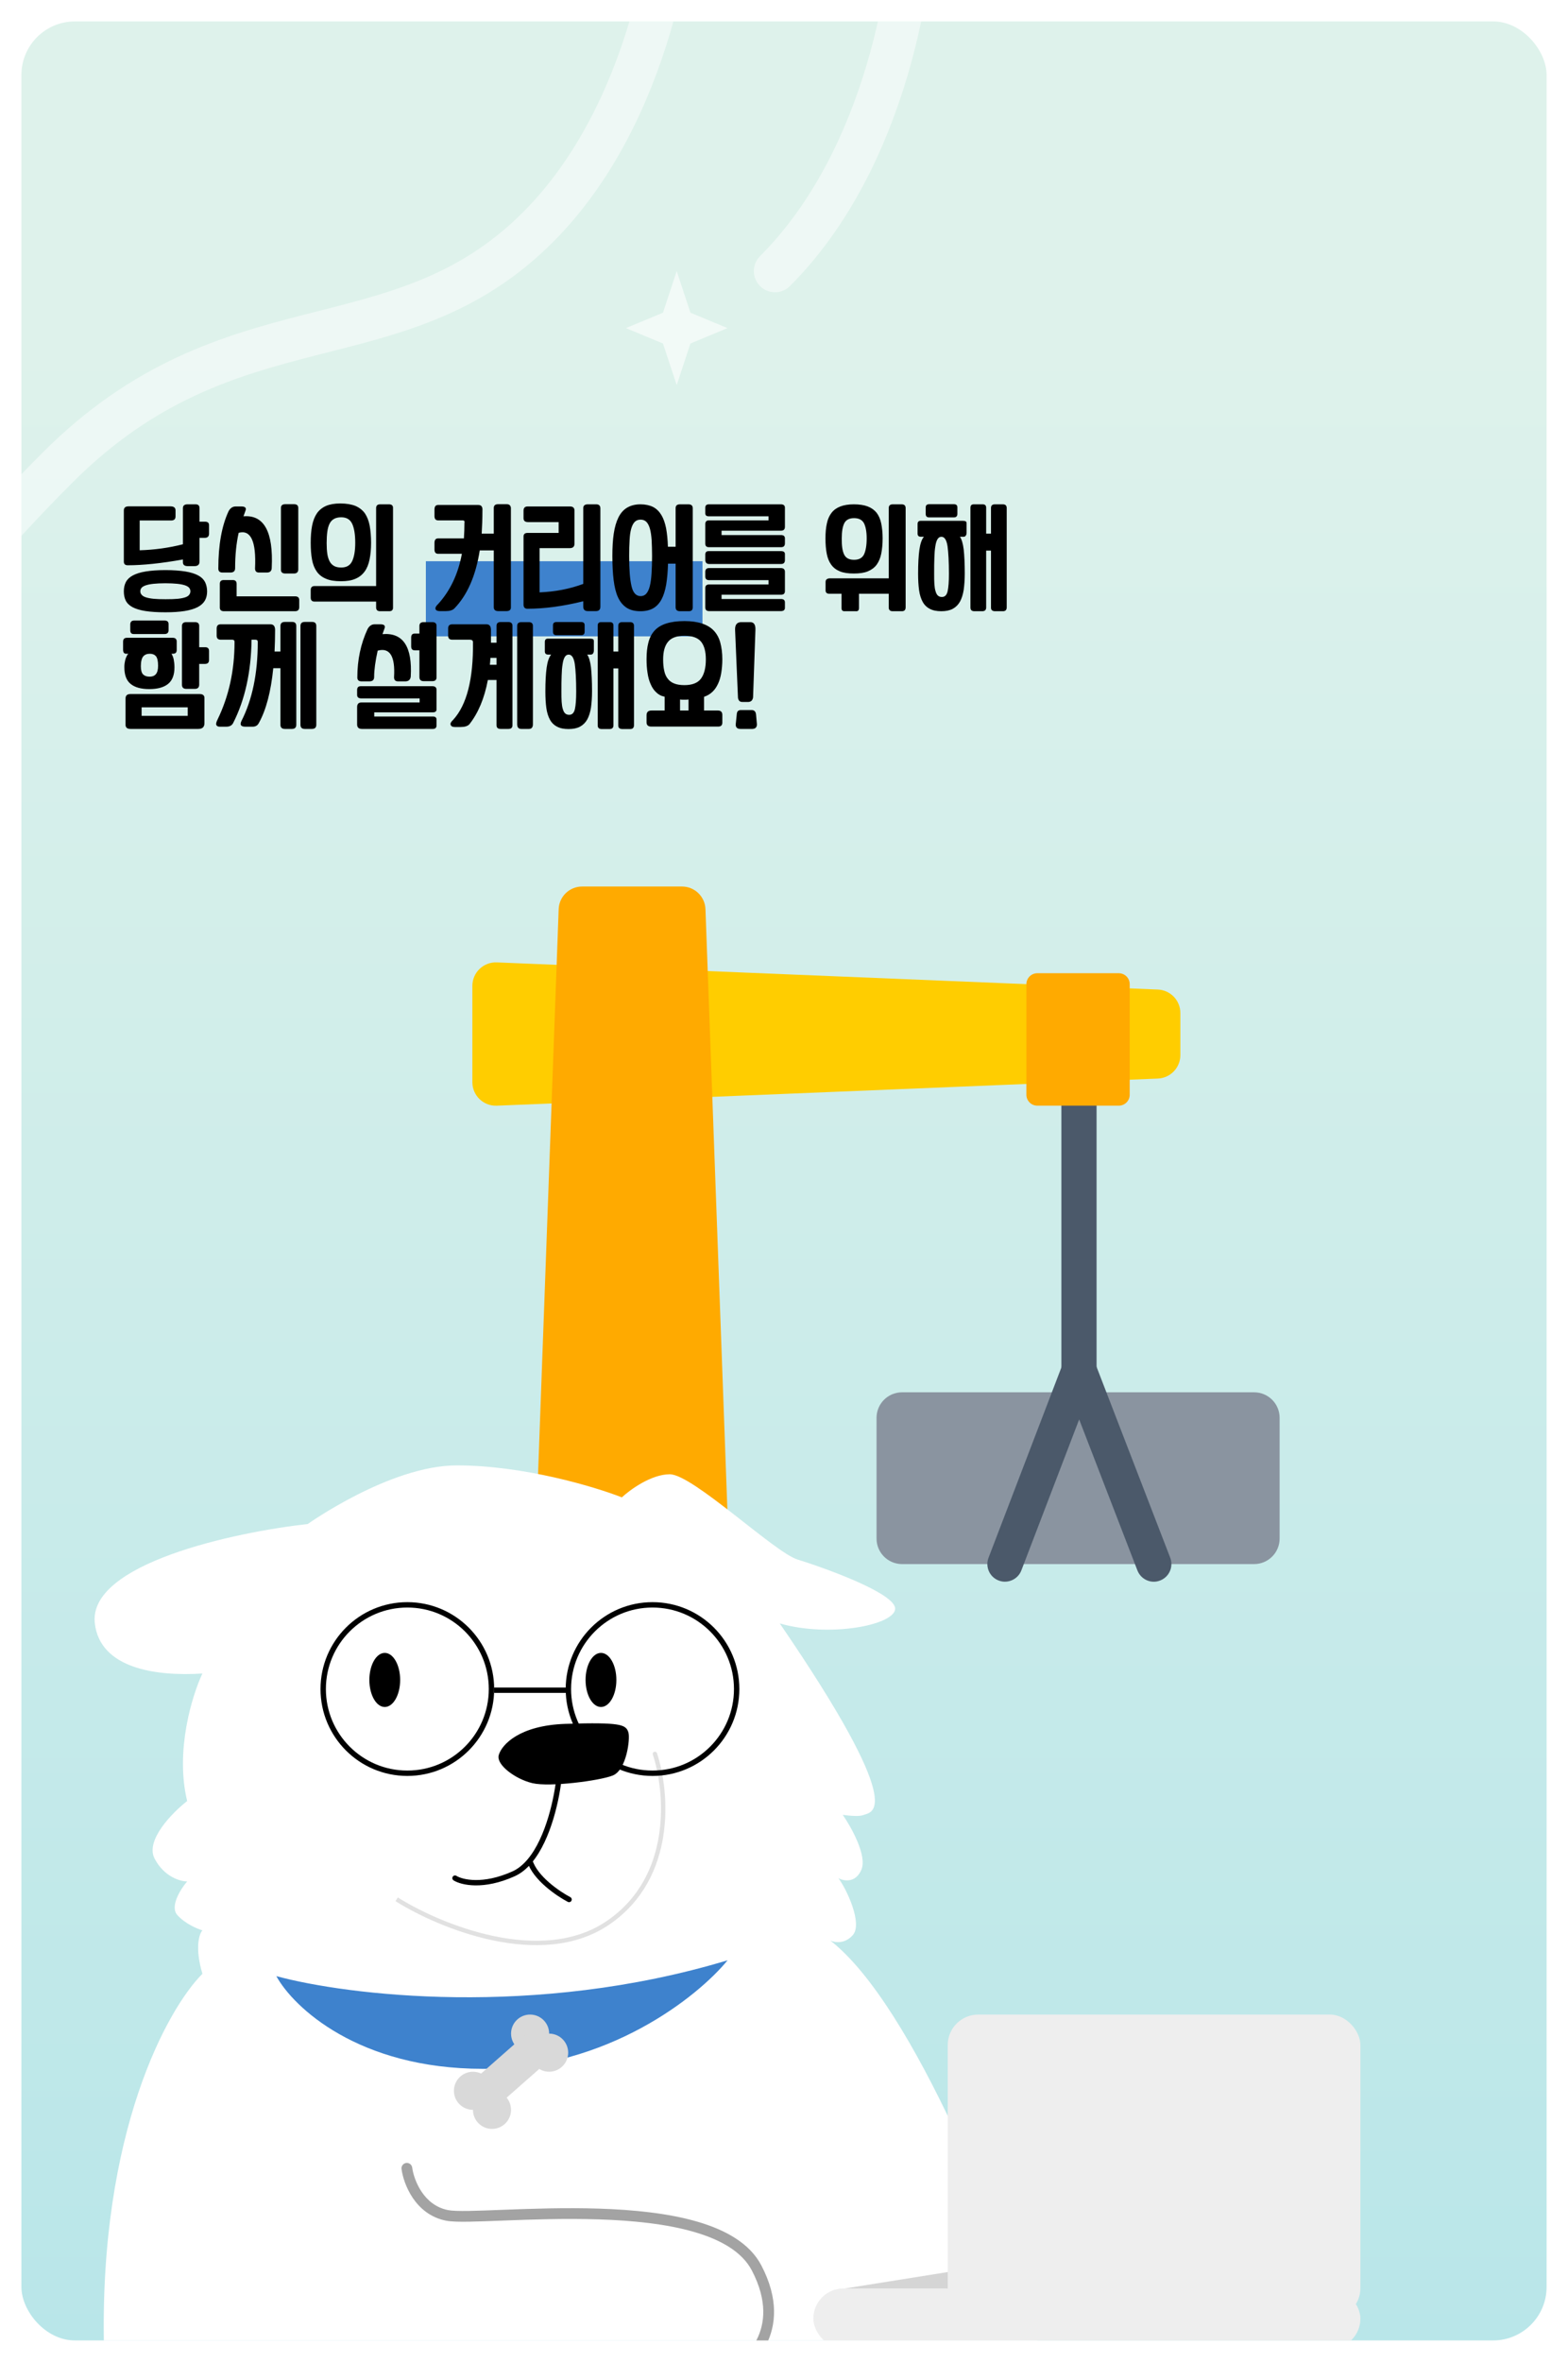 <svg width="293" height="441" viewBox="0 0 293 441" fill="none" xmlns="http://www.w3.org/2000/svg">
<g filter="url(#filter0_d_506_2022)">
<g clip-path="url(#clip0_506_2022)">
<rect x="2" width="285" height="433" rx="10" fill="url(#paint0_linear_506_2022)"/>
<path d="M124.542 -31.832C124.65 -17.195 119.598 17.349 98.52 38.427C72.173 64.774 41.272 50.787 8.745 83.314C-17.277 109.336 -25.517 125.817 -26.385 130.804" stroke="white" stroke-opacity="0.48" stroke-width="7.901"/>
<path d="M168.838 -23.639C168.947 -9.001 163.894 25.542 142.816 46.62" stroke="white" stroke-opacity="0.48" stroke-width="7.901" stroke-linecap="round"/>
<path d="M124.451 46.622L127.014 54.388L133.942 57.262L127.014 60.136L124.451 67.901L121.887 60.136L114.959 57.262L121.887 54.388L124.451 46.622Z" fill="white" fill-opacity="0.62"/>
<g clip-path="url(#clip1_506_2022)">
<path d="M232.348 255.967H166.557C163.926 255.967 161.793 258.1 161.793 260.731V283.274C161.793 285.905 163.926 288.038 166.557 288.038H232.348C234.98 288.038 237.113 285.905 237.113 283.274V260.731C237.113 258.1 234.98 255.967 232.348 255.967Z" fill="#8A94A0"/>
<path d="M199.621 255.447C197.807 255.447 196.334 253.974 196.334 252.16V189.038C196.334 187.224 197.807 185.751 199.621 185.751C201.436 185.751 202.909 187.224 202.909 189.038V252.16C202.909 253.974 201.436 255.447 199.621 255.447Z" fill="#4B596A"/>
<path d="M90.83 202.45L214.36 197.383C216.71 197.286 218.564 195.353 218.564 193.004V185.145C218.564 182.796 216.71 180.863 214.36 180.766L90.83 175.695C88.341 175.594 86.268 177.584 86.268 180.074V198.067C86.268 200.556 88.341 202.551 90.83 202.45Z" fill="#FFCD00"/>
<path d="M207.058 177.717H191.836C190.707 177.717 189.793 178.631 189.793 179.759V200.404C189.793 201.532 190.707 202.446 191.836 202.446H207.058C208.186 202.446 209.101 201.532 209.101 200.404V179.759C209.101 178.631 208.186 177.717 207.058 177.717Z" fill="#FFAA00"/>
<path d="M185.791 291.327C185.396 291.327 185.002 291.257 184.612 291.108C182.915 290.459 182.07 288.557 182.718 286.861L199.628 242.723L216.67 286.852C217.323 288.548 216.481 290.451 214.79 291.104C213.098 291.779 211.191 290.915 210.538 289.223L199.655 261.031L188.855 289.215C188.355 290.521 187.11 291.323 185.786 291.323L185.791 291.327Z" fill="#4B596A"/>
<path d="M134.931 305.558L129.824 165.754C129.737 163.396 127.804 161.528 125.445 161.528H106.773C104.415 161.528 102.478 163.396 102.395 165.754L97.288 305.558C97.196 308.039 99.186 310.099 101.667 310.099H130.552C133.037 310.099 135.023 308.039 134.931 305.558Z" fill="#FFAA00"/>
</g>
<rect x="77.578" y="100.791" width="51.691" height="14.027" fill="#3E82CD"/>
<g filter="url(#filter1_d_506_2022)">
<path d="M28.9 102.445C30.38 102.445 31.64 102.545 32.64 102.705C33.64 102.865 34.44 103.125 35.04 103.445C35.64 103.765 36.06 104.185 36.32 104.685C36.56 105.185 36.7 105.765 36.7 106.425C36.7 107.085 36.56 107.665 36.28 108.145C36 108.625 35.54 109.045 34.92 109.365C34.3 109.685 33.5 109.925 32.52 110.085C31.52 110.245 30.32 110.325 28.9 110.325C27.38 110.325 26.14 110.245 25.14 110.085C24.14 109.925 23.36 109.685 22.76 109.365C22.16 109.045 21.74 108.625 21.5 108.145C21.26 107.665 21.14 107.085 21.14 106.405C21.14 105.765 21.26 105.185 21.52 104.685C21.78 104.185 22.22 103.765 22.82 103.445C23.42 103.125 24.22 102.865 25.22 102.705C26.2 102.545 27.42 102.445 28.9 102.445ZM28.94 107.885C29.86 107.885 30.62 107.865 31.22 107.805C31.82 107.745 32.28 107.645 32.64 107.525C32.98 107.405 33.22 107.245 33.36 107.045C33.5 106.865 33.58 106.645 33.58 106.405C33.58 106.165 33.5 105.945 33.34 105.745C33.18 105.565 32.92 105.405 32.56 105.285C32.2 105.165 31.72 105.065 31.12 105.005C30.52 104.945 29.78 104.905 28.9 104.905C28.02 104.905 27.3 104.945 26.7 105.005C26.1 105.065 25.62 105.165 25.26 105.285C24.9 105.405 24.62 105.565 24.46 105.745C24.3 105.945 24.22 106.165 24.22 106.405C24.22 106.645 24.3 106.865 24.46 107.045C24.62 107.245 24.88 107.405 25.24 107.525C25.6 107.645 26.1 107.745 26.7 107.805C27.3 107.865 28.06 107.885 28.94 107.885ZM29.88 90.545C30.48 90.545 30.8 90.805 30.8 91.285V92.425C30.8 92.945 30.52 93.185 29.96 93.185H24.1V98.745C26.82 98.665 29.52 98.305 32.18 97.625V90.885C32.18 90.405 32.46 90.165 33.04 90.165H34.56C35.04 90.165 35.28 90.405 35.28 90.885V93.405H36.3C36.8 93.405 37.06 93.625 37.06 94.045V95.645C37.06 96.165 36.78 96.425 36.26 96.425H35.28V100.865C35.28 101.425 34.96 101.705 34.34 101.705H33.08C32.48 101.705 32.18 101.465 32.18 100.985V100.465C28.14 101.185 24.72 101.545 21.88 101.545C21.38 101.545 21.14 101.325 21.14 100.845V91.325C21.14 90.805 21.42 90.545 22.02 90.545H29.88ZM53.156 107.345C53.656 107.345 53.916 107.585 53.916 108.045V109.365C53.916 109.885 53.636 110.125 53.116 110.125H39.856C39.336 110.125 39.076 109.905 39.076 109.425V105.005C39.076 104.545 39.316 104.305 39.796 104.305H41.496C41.976 104.305 42.216 104.545 42.216 105.005V107.345H53.156ZM53.736 102.305C53.736 102.825 53.456 103.085 52.916 103.085H51.316C50.756 103.085 50.496 102.845 50.496 102.365V90.845C50.496 90.385 50.756 90.145 51.296 90.145H52.956C53.476 90.145 53.736 90.385 53.736 90.845V102.305ZM43.496 92.405C47.336 92.085 49.096 95.285 48.776 102.025C48.776 102.605 48.456 102.905 47.856 102.905H46.416C45.896 102.905 45.656 102.645 45.656 102.125C45.896 97.085 44.876 94.865 42.596 95.485C42.156 97.465 41.936 99.665 41.936 102.085C41.936 102.645 41.636 102.905 41.036 102.905H39.596C39.056 102.905 38.796 102.665 38.796 102.165C38.796 97.765 39.436 94.185 40.716 91.445C41.036 90.865 41.476 90.565 42.036 90.565H43.096C43.776 90.565 44.056 90.805 43.896 91.285L43.496 92.405ZM70.701 90.165C71.181 90.165 71.441 90.385 71.441 90.825V109.465C71.441 109.905 71.201 110.125 70.741 110.125H69.021C68.521 110.125 68.281 109.885 68.281 109.405V108.325H56.781C56.301 108.325 56.061 108.085 56.061 107.585V106.165C56.061 105.685 56.301 105.425 56.781 105.425H68.281V90.885C68.281 90.405 68.521 90.165 69.041 90.165H70.701ZM61.721 104.525C60.581 104.525 59.641 104.385 58.921 104.065C58.181 103.765 57.601 103.305 57.181 102.705C56.761 102.105 56.461 101.365 56.301 100.465C56.141 99.585 56.061 98.545 56.061 97.345C56.061 96.145 56.141 95.065 56.321 94.145C56.501 93.225 56.801 92.465 57.221 91.845C57.641 91.245 58.201 90.785 58.921 90.465C59.621 90.165 60.501 90.005 61.581 90.005C62.721 90.005 63.661 90.165 64.421 90.465C65.161 90.785 65.741 91.245 66.181 91.845C66.601 92.465 66.901 93.225 67.081 94.145C67.241 95.065 67.341 96.145 67.341 97.345C67.341 98.525 67.241 99.565 67.061 100.445C66.881 101.345 66.581 102.105 66.141 102.705C65.701 103.305 65.141 103.765 64.421 104.065C63.701 104.385 62.801 104.525 61.721 104.525ZM61.761 92.585C61.221 92.585 60.781 92.685 60.421 92.885C60.061 93.085 59.781 93.385 59.581 93.785C59.381 94.185 59.241 94.685 59.161 95.285C59.081 95.885 59.041 96.565 59.041 97.345V97.485C59.041 98.205 59.081 98.845 59.161 99.405C59.241 99.965 59.401 100.445 59.601 100.825C59.801 101.205 60.081 101.485 60.441 101.685C60.801 101.885 61.241 101.965 61.761 101.965C62.741 101.965 63.421 101.585 63.801 100.785C64.181 99.985 64.381 98.845 64.381 97.345C64.381 95.785 64.181 94.585 63.801 93.785C63.421 92.985 62.741 92.585 61.761 92.585ZM84.788 93.625C84.868 93.325 84.748 93.165 84.448 93.165H79.888C79.408 93.165 79.188 92.885 79.188 92.365V91.145C79.188 90.565 79.408 90.285 79.888 90.285H87.388C87.948 90.285 88.208 90.645 88.148 91.345C88.148 92.865 88.088 94.305 88.008 95.645H90.268V90.865C90.268 90.385 90.528 90.145 91.068 90.145H92.708C93.168 90.145 93.428 90.385 93.468 90.845V109.405C93.468 109.885 93.188 110.105 92.628 110.105H91.108C90.548 110.105 90.268 109.865 90.268 109.365V98.765H87.648C86.908 103.485 85.328 107.105 82.908 109.605C82.568 109.945 82.028 110.105 81.308 110.105H80.188C79.748 110.105 79.468 109.985 79.388 109.725C79.308 109.465 79.468 109.145 79.868 108.785C82.128 106.305 83.608 103.185 84.308 99.405H79.888C79.408 99.405 79.188 99.125 79.188 98.605V97.385C79.188 96.805 79.408 96.525 79.888 96.525H84.688C84.748 95.605 84.788 94.625 84.788 93.625ZM110.188 109.265C110.188 109.825 109.908 110.105 109.368 110.105H107.848C107.268 110.105 106.988 109.825 106.988 109.265V108.265C103.188 109.205 99.707 109.665 96.567 109.665C96.067 109.665 95.828 109.405 95.828 108.865V96.185C95.828 95.745 96.067 95.505 96.567 95.505H102.388V93.485H96.688C96.108 93.485 95.828 93.245 95.828 92.745V91.365C95.828 90.845 96.067 90.565 96.588 90.565H104.508C105.068 90.565 105.348 90.825 105.348 91.325V97.525C105.348 98.085 105.048 98.345 104.468 98.345H98.828V106.605C101.748 106.485 104.468 105.965 106.988 105.025V90.885C106.988 90.405 107.268 90.165 107.848 90.165H109.428C109.928 90.165 110.188 90.425 110.188 90.945V109.265ZM117.687 90.165C118.607 90.165 119.407 90.345 120.047 90.665C120.687 91.005 121.187 91.505 121.587 92.165C121.987 92.825 122.267 93.645 122.467 94.625C122.647 95.625 122.767 96.765 122.807 98.085H124.247V90.885C124.247 90.405 124.507 90.165 125.067 90.165H126.647C127.167 90.165 127.447 90.405 127.447 90.885V109.425C127.447 109.905 127.187 110.125 126.707 110.125H125.087C124.527 110.125 124.247 109.885 124.247 109.385V101.245H122.827C122.787 102.725 122.667 104.025 122.487 105.145C122.287 106.265 122.007 107.185 121.607 107.925C121.207 108.665 120.687 109.225 120.047 109.585C119.407 109.945 118.607 110.125 117.687 110.125C116.647 110.125 115.787 109.925 115.107 109.485C114.427 109.045 113.887 108.405 113.487 107.545C113.087 106.685 112.827 105.605 112.667 104.325C112.507 103.045 112.427 101.545 112.427 99.825C112.427 98.225 112.507 96.825 112.687 95.625C112.867 94.425 113.167 93.405 113.567 92.605C113.967 91.805 114.507 91.185 115.187 90.785C115.867 90.385 116.687 90.165 117.687 90.165ZM119.847 99.825C119.847 98.705 119.807 97.705 119.767 96.845C119.707 96.005 119.607 95.285 119.447 94.725C119.287 94.165 119.067 93.725 118.787 93.445C118.507 93.165 118.147 93.025 117.707 93.025C117.247 93.025 116.887 93.165 116.607 93.445C116.327 93.725 116.107 94.165 115.947 94.725C115.787 95.285 115.687 96.005 115.647 96.845C115.587 97.705 115.567 98.705 115.567 99.825C115.567 102.325 115.707 104.205 116.007 105.445C116.287 106.685 116.867 107.305 117.707 107.305C118.127 107.305 118.487 107.165 118.767 106.845C119.047 106.525 119.267 106.065 119.427 105.425C119.587 104.805 119.687 104.025 119.747 103.085C119.807 102.165 119.847 101.065 119.847 99.825ZM144.012 98.905C144.452 98.925 144.672 99.105 144.672 99.445V100.585C144.672 101.065 144.432 101.305 143.972 101.305H130.512C130.032 101.305 129.792 101.045 129.792 100.525V99.545C129.792 99.125 129.992 98.905 130.412 98.905H144.012ZM130.472 92.405C130.012 92.405 129.792 92.225 129.792 91.845V90.785C129.792 90.385 130.012 90.165 130.472 90.165H143.912C144.412 90.165 144.672 90.385 144.672 90.785V94.365C144.672 94.845 144.432 95.085 143.952 95.085H132.832V95.905H143.952C144.432 95.905 144.672 96.125 144.672 96.525V97.445C144.672 97.925 144.432 98.165 143.992 98.165H130.452C130.012 98.165 129.792 97.945 129.792 97.505V93.845C129.792 93.405 130.012 93.165 130.452 93.165H141.612V92.405H130.472ZM130.512 104.325C130.032 104.325 129.792 104.105 129.792 103.645V102.765C129.792 102.305 130.032 102.065 130.512 102.065H143.892C144.412 102.065 144.672 102.305 144.672 102.765V106.365C144.672 106.825 144.432 107.045 143.952 107.045H132.832V107.845H143.952C144.432 107.845 144.672 108.065 144.672 108.485V109.485C144.672 109.905 144.412 110.105 143.912 110.105H130.532C130.032 110.105 129.792 109.885 129.792 109.405V105.785C129.792 105.345 130.032 105.125 130.552 105.125H141.612V104.325H130.512ZM166.49 90.165C166.97 90.165 167.23 90.405 167.23 90.865V109.385C167.23 109.885 166.99 110.125 166.53 110.125H164.81C164.31 110.125 164.07 109.885 164.07 109.405V106.865H158.51V109.525C158.51 109.965 158.31 110.165 157.93 110.125H155.79C155.43 110.125 155.25 109.945 155.25 109.545V106.865H152.99C152.51 106.865 152.27 106.665 152.27 106.225V104.665C152.27 104.245 152.51 104.025 153.03 103.985H164.07V90.885C164.07 90.405 164.31 90.165 164.83 90.165H166.49ZM157.55 103.085C156.51 103.085 155.63 102.965 154.95 102.685C154.27 102.405 153.73 102.005 153.33 101.445C152.93 100.905 152.65 100.225 152.49 99.405C152.33 98.585 152.25 97.625 152.25 96.525C152.25 95.465 152.33 94.545 152.51 93.745C152.67 92.945 152.97 92.285 153.39 91.745C153.79 91.225 154.35 90.825 155.03 90.565C155.71 90.305 156.55 90.165 157.55 90.165C158.59 90.165 159.47 90.305 160.15 90.565C160.83 90.825 161.39 91.225 161.81 91.745C162.21 92.285 162.51 92.945 162.67 93.745C162.83 94.545 162.93 95.465 162.93 96.525C162.93 97.605 162.83 98.565 162.67 99.385C162.51 100.205 162.21 100.885 161.81 101.445C161.39 102.005 160.83 102.405 160.15 102.685C159.47 102.965 158.59 103.085 157.55 103.085ZM157.59 92.745C156.71 92.745 156.09 93.065 155.77 93.685C155.45 94.325 155.29 95.265 155.29 96.525C155.27 97.865 155.41 98.865 155.73 99.525C156.05 100.205 156.67 100.525 157.59 100.525C158.49 100.525 159.11 100.205 159.45 99.525C159.77 98.845 159.95 97.845 159.95 96.525C159.95 95.285 159.77 94.345 159.45 93.705C159.11 93.065 158.49 92.745 157.59 92.745ZM173.898 110.125C173.018 110.125 172.318 109.985 171.758 109.685C171.198 109.405 170.738 108.965 170.418 108.385C170.098 107.805 169.858 107.065 169.738 106.185C169.618 105.305 169.558 104.285 169.558 103.125C169.558 101.285 169.638 99.785 169.798 98.645C169.958 97.505 170.238 96.705 170.638 96.225H170.098C169.658 96.225 169.458 96.025 169.458 95.605V93.865C169.458 93.465 169.638 93.245 170.038 93.245H177.938C178.178 93.245 178.338 93.285 178.458 93.345C178.558 93.405 178.618 93.525 178.618 93.705V95.485C178.618 95.705 178.558 95.885 178.458 96.025C178.358 96.165 178.218 96.225 178.018 96.225H177.378C177.698 96.685 177.938 97.465 178.078 98.585C178.198 99.705 178.278 101.205 178.278 103.065C178.278 104.225 178.198 105.265 178.078 106.145C177.938 107.025 177.698 107.765 177.378 108.345C177.038 108.945 176.578 109.385 176.018 109.685C175.458 109.985 174.738 110.125 173.898 110.125ZM186.118 109.385C186.118 109.885 185.878 110.125 185.418 110.125H183.958C183.438 110.125 183.178 109.905 183.178 109.465V98.805H182.278V109.425C182.278 109.905 182.018 110.125 181.538 110.125H180.098C179.578 110.125 179.338 109.905 179.338 109.425V90.805C179.338 90.385 179.538 90.165 179.958 90.165H181.638C182.058 90.165 182.278 90.385 182.278 90.785V95.645H183.178V90.845C183.178 90.405 183.418 90.165 183.898 90.165H185.398C185.878 90.165 186.118 90.405 186.118 90.865V109.385ZM173.918 96.225C173.598 96.225 173.358 96.385 173.178 96.685C172.998 96.985 172.858 97.425 172.778 98.005C172.678 98.585 172.618 99.305 172.598 100.165C172.558 101.025 172.558 102.005 172.558 103.125C172.558 103.845 172.558 104.485 172.598 105.025C172.638 105.585 172.698 106.025 172.818 106.385C172.918 106.745 173.058 107.025 173.258 107.205C173.458 107.385 173.698 107.465 174.018 107.465C174.558 107.465 174.918 107.105 175.078 106.385C175.238 105.665 175.318 104.585 175.318 103.125C175.318 100.885 175.218 99.165 175.058 97.985C174.878 96.825 174.498 96.225 173.918 96.225ZM171.618 92.605C171.178 92.605 170.978 92.385 170.978 91.945V90.745C170.978 90.345 171.198 90.145 171.638 90.145H176.258C176.678 90.145 176.898 90.345 176.898 90.725V91.945C176.898 92.385 176.678 92.605 176.258 92.605H171.618ZM36.2 131.045C36.2 131.765 35.8 132.105 35.04 132.105H22.4C21.76 132.105 21.46 131.845 21.46 131.325V126.425C21.46 125.865 21.76 125.585 22.4 125.585H35.28C35.88 125.585 36.2 125.825 36.2 126.305V131.045ZM33.08 128.065H24.46V129.665H33.08V128.065ZM25.9 124.665C24.36 124.665 23.2 124.345 22.42 123.705C21.62 123.065 21.24 122.025 21.24 120.605C21.24 120.365 21.24 120.125 21.28 119.885C21.32 119.645 21.36 119.405 21.42 119.165C21.48 118.945 21.56 118.745 21.66 118.545C21.74 118.345 21.86 118.185 21.98 118.065H21.56C21.18 118.065 21 117.805 21 117.285V115.805C21 115.325 21.24 115.085 21.74 115.085H30.28C30.76 115.085 31.02 115.325 31.02 115.785V117.365C31.02 117.845 30.78 118.065 30.3 118.065H30.04C30.22 118.345 30.36 118.685 30.46 119.125C30.54 119.565 30.6 120.045 30.6 120.605C30.6 122.025 30.2 123.065 29.4 123.705C28.6 124.345 27.44 124.665 25.9 124.665ZM26 118.065C25.74 118.065 25.5 118.105 25.3 118.185C25.1 118.265 24.92 118.385 24.78 118.545C24.62 118.725 24.52 118.965 24.44 119.265C24.36 119.585 24.32 119.965 24.32 120.405C24.32 121.125 24.46 121.645 24.74 121.925C25.02 122.205 25.42 122.345 25.96 122.345C26.46 122.345 26.84 122.205 27.12 121.885C27.4 121.565 27.54 121.045 27.54 120.305C27.54 119.425 27.4 118.845 27.14 118.525C26.88 118.225 26.5 118.065 26 118.065ZM22.98 114.385C22.54 114.385 22.34 114.145 22.34 113.665V112.605C22.34 112.125 22.58 111.865 23.08 111.865H28.76C29.24 111.865 29.5 112.085 29.5 112.525V113.665C29.5 114.145 29.24 114.385 28.76 114.385H22.98ZM36.34 116.845C36.82 116.845 37.06 117.085 37.06 117.545V119.225C37.06 119.725 36.8 119.965 36.3 119.965H35.22V123.825C35.22 124.365 34.94 124.625 34.42 124.625H32.82C32.26 124.625 32 124.365 32 123.825V112.905C32 112.425 32.26 112.165 32.78 112.165H34.44C34.96 112.165 35.22 112.405 35.22 112.865V116.845H36.34ZM41.825 115.905C41.845 115.605 41.705 115.445 41.405 115.445H39.265C38.745 115.445 38.485 115.205 38.485 114.685V113.365C38.485 112.845 38.725 112.565 39.225 112.565H48.545C49.105 112.565 49.405 112.925 49.405 113.625C49.405 115.045 49.365 116.385 49.305 117.645H50.405V112.905C50.405 112.385 50.665 112.125 51.225 112.125H52.625C53.105 112.125 53.365 112.385 53.365 112.885V131.325C53.365 131.845 53.085 132.105 52.545 132.105H51.245C50.685 132.105 50.405 131.845 50.405 131.325V120.765H49.065C48.625 125.145 47.725 128.565 46.365 131.005C46.125 131.465 45.745 131.685 45.225 131.685H43.845C43.445 131.685 43.165 131.605 43.045 131.425C42.925 131.265 42.945 131.005 43.105 130.645C45.145 126.645 46.165 121.745 46.165 115.905C46.185 115.605 46.045 115.445 45.745 115.445H45.005C44.925 121.445 43.785 126.645 41.565 131.005C41.325 131.465 40.905 131.685 40.285 131.685H39.065C38.765 131.685 38.565 131.605 38.445 131.405C38.325 131.225 38.385 130.885 38.645 130.365C40.765 126.005 41.825 121.185 41.825 115.905ZM54.145 112.885C54.145 112.385 54.405 112.125 54.945 112.125H56.345C56.845 112.125 57.105 112.385 57.105 112.885V131.325C57.105 131.845 56.825 132.105 56.265 132.105H54.965C54.405 132.105 54.145 131.845 54.145 131.325V112.885ZM67.932 129.005V129.785H78.892C79.332 129.785 79.572 129.965 79.572 130.365V131.445C79.572 131.885 79.332 132.105 78.892 132.105H65.632C65.032 132.105 64.732 131.825 64.732 131.265V128.025C64.732 127.465 64.992 127.165 65.512 127.165H76.412V126.405H65.532C64.992 126.405 64.732 126.185 64.732 125.745V124.845C64.732 124.365 64.952 124.125 65.412 124.125H78.812C79.312 124.125 79.572 124.365 79.572 124.805V128.445C79.572 128.825 79.332 129.005 78.892 129.005H67.932ZM76.372 114.305V112.865C76.372 112.405 76.632 112.165 77.152 112.165H78.812C79.312 112.165 79.572 112.405 79.572 112.865V122.465C79.572 122.945 79.312 123.185 78.792 123.185H77.172C76.632 123.185 76.372 122.925 76.372 122.405V117.425H75.492C75.052 117.425 74.832 117.185 74.832 116.685V115.065C74.832 114.565 75.032 114.305 75.452 114.305H76.372ZM69.472 114.405C73.312 114.085 75.072 116.725 74.752 122.345C74.672 122.925 74.332 123.225 73.732 123.225H72.392C71.872 123.225 71.632 122.965 71.632 122.445C71.872 118.525 70.852 116.865 68.572 117.485C68.132 119.465 67.912 121.105 67.912 122.405C67.912 122.965 67.612 123.225 67.012 123.225H65.572C65.032 123.225 64.772 122.985 64.772 122.485C64.772 119.205 65.412 116.185 66.692 113.445C67.012 112.865 67.452 112.565 68.012 112.565H69.072C69.752 112.565 70.032 112.805 69.872 113.285L69.472 114.405ZM90.781 116.005V112.865C90.781 112.385 91.041 112.145 91.561 112.145H93.001C93.501 112.145 93.761 112.385 93.761 112.865V131.405C93.761 131.885 93.501 132.105 93.001 132.105H91.561C91.041 132.105 90.781 131.885 90.781 131.405V122.965H89.161C88.521 126.385 87.361 129.145 85.701 131.245C85.361 131.585 84.821 131.745 84.101 131.745H82.981C82.581 131.745 82.321 131.625 82.221 131.365C82.101 131.105 82.261 130.785 82.661 130.425C85.221 127.645 86.461 122.805 86.381 115.905C86.381 115.605 86.181 115.445 85.821 115.445H82.521C82.001 115.445 81.741 115.205 81.741 114.705V113.305C81.741 112.825 82.001 112.565 82.521 112.565H88.901C89.461 112.565 89.741 112.925 89.741 113.625V116.005H90.781ZM94.641 112.865C94.641 112.405 94.901 112.165 95.421 112.165H96.821C97.321 112.165 97.581 112.405 97.581 112.865V131.225C97.581 131.825 97.321 132.105 96.821 132.105H95.421C94.901 132.105 94.641 131.825 94.641 131.225V112.865ZM89.641 118.845C89.621 119.285 89.581 119.725 89.541 120.125H90.781V118.845H89.641ZM104.249 132.125C103.369 132.125 102.669 131.985 102.109 131.685C101.549 131.405 101.089 130.965 100.769 130.385C100.449 129.805 100.209 129.065 100.089 128.185C99.969 127.305 99.909 126.285 99.909 125.125C99.909 123.285 99.989 121.785 100.149 120.645C100.309 119.505 100.589 118.705 100.989 118.225H100.449C100.009 118.225 99.809 118.025 99.809 117.605V115.865C99.809 115.465 99.989 115.245 100.389 115.245H108.289C108.529 115.245 108.689 115.285 108.809 115.345C108.909 115.405 108.969 115.525 108.969 115.705V117.485C108.969 117.705 108.909 117.885 108.809 118.025C108.709 118.165 108.569 118.225 108.369 118.225H107.729C108.049 118.685 108.289 119.465 108.429 120.585C108.549 121.705 108.629 123.205 108.629 125.065C108.629 126.225 108.549 127.265 108.429 128.145C108.289 129.025 108.049 129.765 107.729 130.345C107.389 130.945 106.929 131.385 106.369 131.685C105.809 131.985 105.089 132.125 104.249 132.125ZM116.469 131.385C116.469 131.885 116.229 132.125 115.769 132.125H114.309C113.789 132.125 113.529 131.905 113.529 131.465V120.805H112.629V131.425C112.629 131.905 112.369 132.125 111.889 132.125H110.449C109.929 132.125 109.689 131.905 109.689 131.425V112.805C109.689 112.385 109.889 112.165 110.309 112.165H111.989C112.409 112.165 112.629 112.385 112.629 112.785V117.645H113.529V112.845C113.529 112.405 113.769 112.165 114.249 112.165H115.749C116.229 112.165 116.469 112.405 116.469 112.865V131.385ZM104.269 118.225C103.949 118.225 103.709 118.385 103.529 118.685C103.349 118.985 103.209 119.425 103.129 120.005C103.029 120.585 102.969 121.305 102.949 122.165C102.909 123.025 102.909 124.005 102.909 125.125C102.909 125.845 102.909 126.485 102.949 127.025C102.989 127.585 103.049 128.025 103.169 128.385C103.269 128.745 103.409 129.025 103.609 129.205C103.809 129.385 104.049 129.465 104.369 129.465C104.909 129.465 105.269 129.105 105.429 128.385C105.589 127.665 105.669 126.585 105.669 125.125C105.669 122.885 105.569 121.165 105.409 119.985C105.229 118.825 104.849 118.225 104.269 118.225ZM101.969 114.605C101.529 114.605 101.329 114.385 101.329 113.945V112.745C101.329 112.345 101.549 112.145 101.989 112.145H106.609C107.029 112.145 107.249 112.345 107.249 112.725V113.945C107.249 114.385 107.029 114.605 106.609 114.605H101.969ZM122.196 128.665V126.085C121.556 125.965 121.036 125.685 120.616 125.265C120.176 124.865 119.836 124.345 119.576 123.725C119.296 123.125 119.116 122.425 118.996 121.625C118.876 120.845 118.816 120.005 118.816 119.125C118.816 117.925 118.916 116.885 119.156 115.985C119.376 115.105 119.756 114.365 120.296 113.765C120.836 113.165 121.556 112.725 122.476 112.425C123.396 112.125 124.536 111.965 125.896 111.965C127.196 111.965 128.296 112.125 129.196 112.425C130.096 112.725 130.836 113.165 131.396 113.765C131.956 114.365 132.356 115.105 132.596 115.985C132.836 116.885 132.976 117.925 132.976 119.125C132.976 120.025 132.896 120.865 132.776 121.625C132.656 122.385 132.456 123.065 132.176 123.665C131.896 124.265 131.556 124.785 131.116 125.185C130.676 125.605 130.156 125.905 129.556 126.105V128.665H132.156C132.696 128.665 132.976 128.945 132.976 129.485V130.925C132.976 131.425 132.716 131.665 132.196 131.665H119.716C119.116 131.665 118.816 131.405 118.816 130.865V129.565C118.816 128.965 119.116 128.665 119.756 128.665H122.196ZM125.896 123.925C127.336 123.925 128.376 123.525 128.976 122.725C129.576 121.925 129.896 120.725 129.896 119.125C129.896 117.645 129.596 116.545 128.996 115.805C128.396 115.085 127.356 114.705 125.916 114.705C124.476 114.705 123.436 115.085 122.836 115.825C122.216 116.565 121.916 117.665 121.916 119.125C121.916 119.925 121.976 120.625 122.116 121.225C122.236 121.825 122.456 122.325 122.776 122.725C123.076 123.125 123.476 123.425 123.996 123.625C124.496 123.825 125.136 123.925 125.896 123.925ZM125.896 126.645C125.736 126.645 125.596 126.645 125.476 126.645C125.336 126.645 125.196 126.625 125.076 126.605V128.665H126.656V126.605C126.536 126.625 126.396 126.645 126.276 126.645C126.156 126.645 126.016 126.645 125.896 126.645ZM136.52 112.165H138.2C138.88 112.165 139.2 112.645 139.16 113.625L138.72 126.205C138.64 126.745 138.36 127.025 137.88 127.065H136.74C136.26 127.085 135.98 126.825 135.9 126.285L135.36 113.625C135.32 112.645 135.72 112.165 136.52 112.165ZM136.38 132.105H138.38C139.08 132.145 139.44 131.865 139.44 131.245L139.28 129.465C139.24 128.885 138.96 128.585 138.48 128.585H136.44C135.96 128.585 135.72 128.825 135.68 129.305L135.48 131.245C135.46 131.825 135.76 132.105 136.38 132.105Z" fill="black"/>
</g>
<path d="M55.51 280.556C55.51 280.556 70.896 269.613 83.363 269.613C95.83 269.613 109.116 273.592 114.2 275.582C115.747 274.145 119.704 271.271 123.153 271.271C127.463 271.271 142.716 285.861 147.027 287.187C151.337 288.513 165.595 293.487 165.264 296.471C164.932 299.456 152.995 301.777 143.711 299.124C167.679 334.143 161.01 334.299 159.438 334.859C159.159 334.958 158.496 335.278 155.477 334.859C157.09 337.189 160.048 342.496 158.972 345.077C157.897 347.659 155.656 347.229 154.67 346.691C156.188 348.708 159.241 355.162 157.359 357.313C155.853 359.034 153.927 358.705 153.152 358.326C168.83 370.559 185.814 414.123 192.347 434.376H17.432C16.496 394.128 29.304 371.046 35.825 364.536C34.374 359.668 35.22 357.098 35.825 356.422C34.874 356.152 32.608 355.205 31.147 353.582C29.687 351.959 31.756 348.714 32.973 347.294C31.688 347.294 28.672 346.442 26.887 343.034C25.102 339.626 30.2 334.447 32.973 332.283C30.691 322.871 33.923 312.487 35.825 308.471C27.052 309.033 16.719 307.512 15.72 299.124C14.394 287.983 41.694 282.103 55.51 280.556Z" fill="white"/>
<ellipse cx="69.897" cy="309.673" rx="2.877" ry="5.05" fill="black"/>
<ellipse cx="110.299" cy="309.673" rx="2.877" ry="5.05" fill="black"/>
<path d="M103.663 318.247C95.207 318.529 92.075 322.044 91.567 323.767C91.085 325.217 94.396 327.825 97.555 328.578C100.715 329.332 110.006 328.113 112.355 327.173C114.703 326.233 115.408 320.596 115.056 319.539C114.703 318.482 114.234 317.895 103.663 318.247Z" fill="black" stroke="black" stroke-width="0.746"/>
<path d="M102.5 327.596C102.118 331.609 100.526 339.23 97.011 343.445M83.022 346.676C84.299 347.474 88.274 348.432 93.959 345.877C95.107 345.361 96.121 344.512 97.011 343.445M104.337 350.667C102.3 349.604 97.984 346.672 97.011 343.445" stroke="black" stroke-linecap="round" stroke-linejoin="round"/>
<path d="M133.958 362.018C97.863 372.905 62.704 368.527 49.637 364.976C52.793 370.746 64.933 382.284 88.247 382.284C111.561 382.284 128.435 368.773 133.958 362.018Z" fill="#3E82CD"/>
<circle cx="86.377" cy="386.385" r="3.558" fill="#D9D9D9"/>
<circle cx="97.055" cy="375.709" r="3.558" fill="#D9D9D9"/>
<circle cx="89.936" cy="389.943" r="3.558" fill="#D9D9D9"/>
<circle cx="100.611" cy="379.267" r="3.558" fill="#D9D9D9"/>
<rect x="96.379" y="375.709" width="6.53" height="14.339" transform="rotate(48.659 96.379 375.709)" fill="#D9D9D9"/>
<path d="M178.538 419.676L154.664 423.495L177.075 426.925L178.538 419.676Z" fill="#D5D5D5"/>
<rect x="175.096" y="372.15" width="77.114" height="56.764" rx="5.701" fill="#EEEEEE"/>
<rect x="149.982" y="423.292" width="102.227" height="11.246" rx="5.623" fill="#EEEEEE"/>
<path d="M75.024 400.726C74.951 400.175 74.445 399.788 73.894 399.862C73.344 399.935 72.957 400.441 73.031 400.991L75.024 400.726ZM81.568 409.655L81.378 410.643L81.568 409.655ZM139.376 419.458L138.486 419.924L139.376 419.458ZM73.031 400.991C73.216 402.381 73.842 404.481 75.13 406.386C76.428 408.306 78.438 410.077 81.378 410.643L81.757 408.668C79.469 408.228 77.876 406.857 76.796 405.259C75.704 403.645 75.174 401.849 75.024 400.726L73.031 400.991ZM81.378 410.643C82.312 410.822 83.808 410.854 85.62 410.826C87.462 410.798 89.739 410.706 92.288 410.608C97.4 410.412 103.651 410.191 109.937 410.397C116.231 410.603 122.502 411.237 127.661 412.728C132.851 414.228 136.709 416.534 138.486 419.924L140.267 418.991C138.106 414.867 133.587 412.348 128.22 410.797C122.823 409.237 116.359 408.596 110.002 408.387C103.637 408.178 97.321 408.403 92.211 408.599C89.65 408.697 87.402 408.788 85.59 408.816C83.747 408.844 82.457 408.803 81.757 408.668L81.378 410.643ZM138.486 419.924C141.491 425.661 140.886 429.946 139.396 432.871C137.864 435.879 135.351 437.542 134.491 437.873L135.213 439.749C136.532 439.242 139.429 437.238 141.188 433.783C142.99 430.245 143.558 425.272 140.267 418.991L138.486 419.924Z" fill="#A3A3A3"/>
<path d="M120.766 323.35C120.695 323.135 120.463 323.018 120.249 323.09C120.034 323.161 119.917 323.392 119.988 323.607L120.766 323.35ZM71.905 350.977C75.924 353.507 82.729 356.757 90.11 358.301C97.485 359.844 105.508 359.697 111.887 355.33L111.424 354.653C105.31 358.839 97.553 359.021 90.278 357.499C83.009 355.979 76.294 352.771 72.341 350.284L71.905 350.977ZM111.887 355.33C118.249 350.973 121.049 344.715 121.968 338.692C122.885 332.677 121.932 326.872 120.766 323.35L119.988 323.607C121.12 327.026 122.053 332.7 121.158 338.568C120.264 344.428 117.554 350.456 111.424 354.653L111.887 355.33Z" fill="#E1E1E1"/>
<circle cx="74.116" cy="311.372" r="15.722" stroke="black" stroke-width="1.005"/>
<circle cx="119.932" cy="311.372" r="15.722" stroke="black" stroke-width="1.005"/>
<line x1="90.342" y1="311.587" x2="104.113" y2="311.587" stroke="black" stroke-width="1.005"/>
</g>
</g>
<defs>
<filter id="filter0_d_506_2022" x="0" y="0" width="293" height="441" filterUnits="userSpaceOnUse" color-interpolation-filters="sRGB">
<feFlood flood-opacity="0" result="BackgroundImageFix"/>
<feColorMatrix in="SourceAlpha" type="matrix" values="0 0 0 0 0 0 0 0 0 0 0 0 0 0 0 0 0 0 127 0" result="hardAlpha"/>
<feOffset dx="2" dy="4"/>
<feGaussianBlur stdDeviation="2"/>
<feComposite in2="hardAlpha" operator="out"/>
<feColorMatrix type="matrix" values="0 0 0 0 0 0 0 0 0 0 0 0 0 0 0 0 0 0 0.25 0"/>
<feBlend mode="normal" in2="BackgroundImageFix" result="effect1_dropShadow_506_2022"/>
<feBlend mode="normal" in="SourceGraphic" in2="effect1_dropShadow_506_2022" result="shape"/>
</filter>
<filter id="filter1_d_506_2022" x="13.21" y="82.215" width="180.697" height="57.72" filterUnits="userSpaceOnUse" color-interpolation-filters="sRGB">
<feFlood flood-opacity="0" result="BackgroundImageFix"/>
<feColorMatrix in="SourceAlpha" type="matrix" values="0 0 0 0 0 0 0 0 0 0 0 0 0 0 0 0 0 0 127 0" result="hardAlpha"/>
<feOffset/>
<feGaussianBlur stdDeviation="3.895"/>
<feComposite in2="hardAlpha" operator="out"/>
<feColorMatrix type="matrix" values="0 0 0 0 1 0 0 0 0 1 0 0 0 0 1 0 0 0 1 0"/>
<feBlend mode="normal" in2="BackgroundImageFix" result="effect1_dropShadow_506_2022"/>
<feBlend mode="normal" in="SourceGraphic" in2="effect1_dropShadow_506_2022" result="shape"/>
</filter>
<linearGradient id="paint0_linear_506_2022" x1="144.5" y1="0" x2="144.5" y2="433" gradientUnits="userSpaceOnUse">
<stop offset="0.139" stop-color="#DEF2EB"/>
<stop offset="1" stop-color="#B9E6E9"/>
</linearGradient>
<clipPath id="clip0_506_2022">
<rect x="2" width="285" height="433" rx="10" fill="white"/>
</clipPath>
<clipPath id="clip1_506_2022">
<rect width="175.325" height="175.325" fill="white" transform="translate(74.027 148.153)"/>
</clipPath>
</defs>
</svg>
